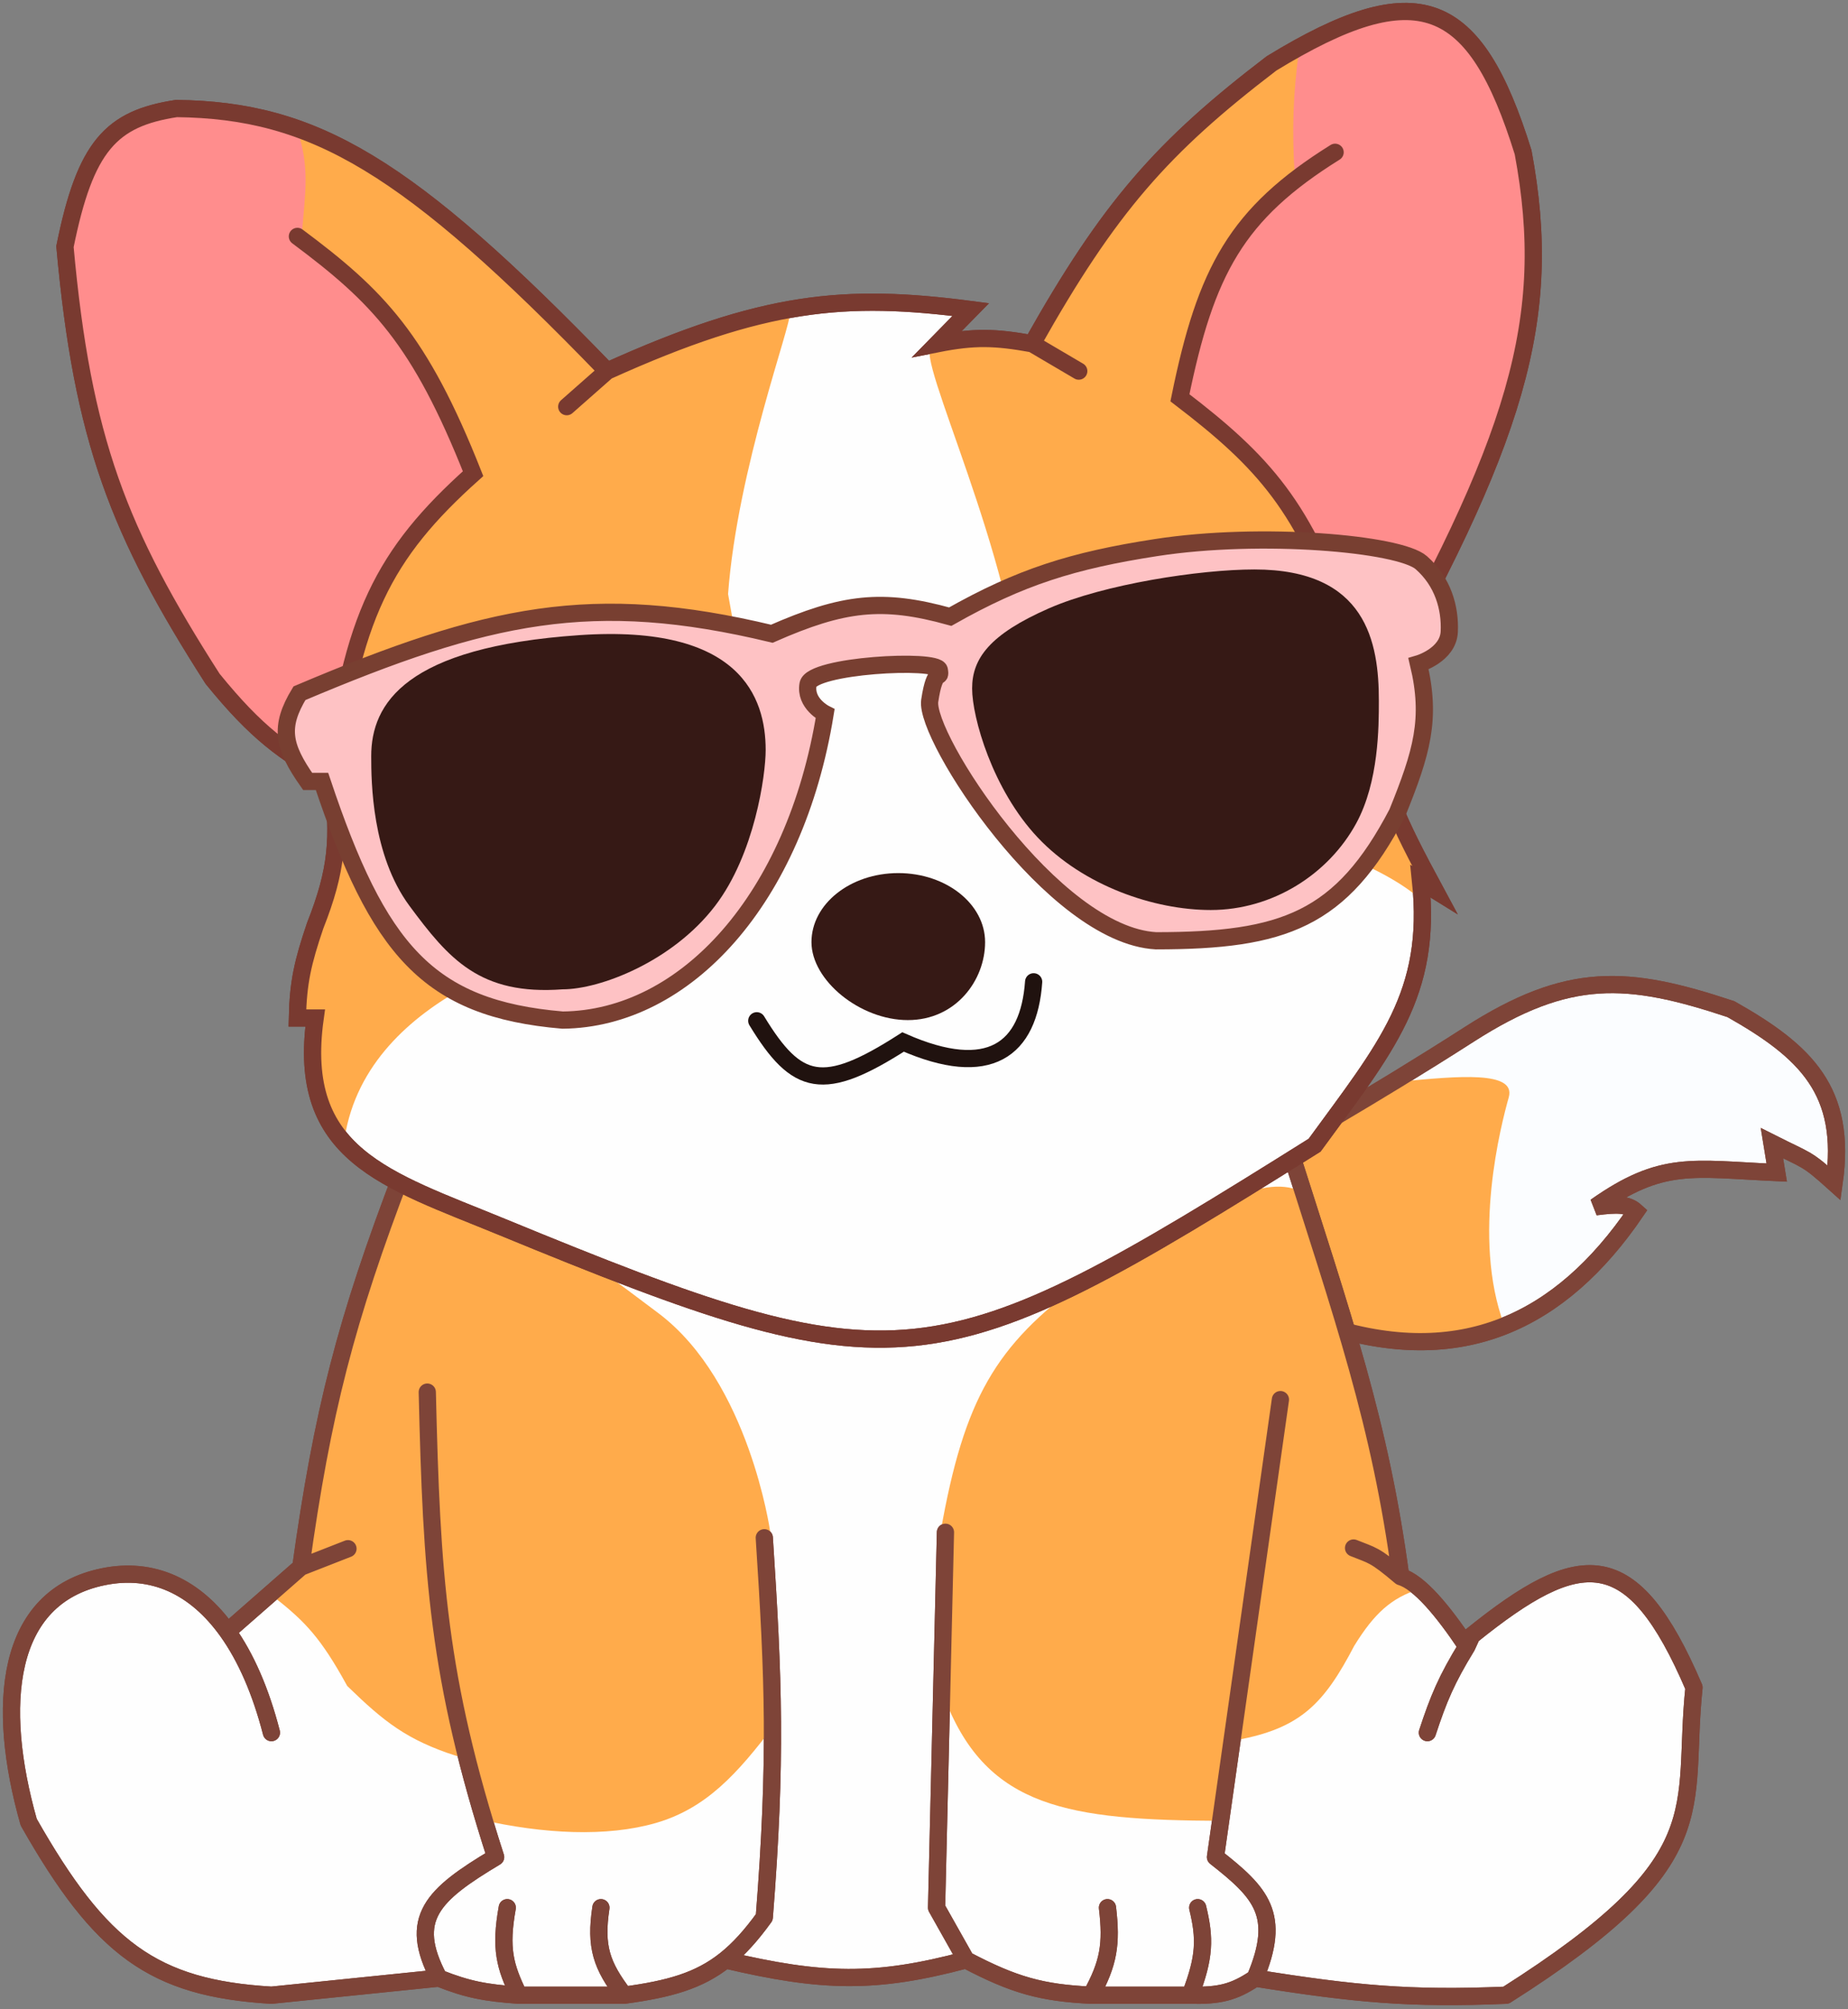 <svg width="161" height="175" viewBox="0 0 161 175" fill="none" xmlns="http://www.w3.org/2000/svg">
<rect x="0" y="0" width="161" height="175" fill="#808080" stroke="none"/>
<path d="M142.521 105.522C135.946 115.176 127.215 119.28 115.363 115.409L111.313 100.162C111.313 100.162 119.354 95.636 127.989 90.097C136.625 84.558 141.765 84.888 150.8 87.893C157.351 91.592 160.924 95.04 159.793 103.021C157.323 100.798 157.471 101.13 154.373 99.567L154.79 102.127C147.402 101.791 144.796 101.019 139.007 105.105C140.918 104.859 141.798 104.867 142.521 105.522Z" fill="#FBFDFF" stroke="#7E4438" stroke-width="1.5"/>
<path d="M131.444 95.576C130.789 97.899 128.212 107.767 131.027 115.349C125.21 117.138 122.109 116.934 115.959 115.349L111.194 100.341L121.974 94.206C127.082 93.71 132.099 93.254 131.444 95.576Z" fill="#FFAB4B"/>
<path d="M142.521 105.522C135.946 115.176 127.215 119.28 115.363 115.409L111.313 100.162C111.313 100.162 119.354 95.636 127.989 90.097C136.625 84.558 141.765 84.888 150.8 87.893C157.351 91.592 160.924 95.04 159.793 103.021C157.323 100.798 157.471 101.13 154.373 99.567L154.79 102.127C147.402 101.791 144.796 101.019 139.007 105.105C140.918 104.859 141.798 104.867 142.521 105.522Z" stroke="#7E4438" stroke-width="1.5"/>
<path d="M2.503 158.706C-0.381 148.568 0.425 139.078 8.995 137.326C13.28 136.449 17.011 138.162 19.816 142.09L26.207 136.492C28.082 122.975 30.126 115.011 35.081 102.068C35.081 102.068 65.574 116.6 77.724 115.23C89.873 113.86 99.9 107.98 112.147 99.447C117.07 114.945 120.237 123.905 122.034 137.326C123.642 137.802 125.713 140.28 127.791 143.4L128.228 142.447C137.674 134.839 142.2 134.399 147.584 146.974C146.452 157.694 149.903 161.917 131.206 173.774C122.837 174.127 118.028 173.669 109.348 172.285C107.456 173.557 106.192 173.828 103.69 173.774H95.055C90.766 173.564 88.378 172.916 84.156 170.698C76.252 172.802 71.646 172.688 63.192 170.698C60.89 172.525 58.313 173.239 54.377 173.774H45.206C42.317 173.569 40.77 173.291 38.237 172.285L23.646 173.774C13.329 173.159 8.758 169.714 2.503 158.706Z" fill="#FEFEFE"/>
<path d="M23.646 150.904C22.716 147.292 21.416 144.331 19.816 142.09M38.237 172.285L23.646 173.774C13.329 173.159 8.758 169.714 2.503 158.706C-0.381 148.568 0.425 139.078 8.995 137.326C13.28 136.449 17.011 138.162 19.816 142.09M38.237 172.285C35.491 167.086 37.68 165.034 43.181 161.744C38.133 146.095 37.604 137.18 37.225 121.245M38.237 172.285C40.77 173.291 42.317 173.569 45.206 173.774M45.206 173.774C43.983 171.257 43.554 169.704 44.193 166.151M45.206 173.774H54.377M54.377 173.774C52.414 171.196 51.834 169.573 52.352 166.151M54.377 173.774C58.313 173.239 60.89 172.525 63.192 170.698M66.586 133.931C67.389 146.236 67.67 153.263 66.586 166.985C65.433 168.582 64.347 169.78 63.192 170.698M63.192 170.698C71.646 172.688 76.252 172.802 84.156 170.698M84.156 170.698L81.595 166.151L82.369 133.454M84.156 170.698C88.378 172.916 90.766 173.564 95.055 173.774M95.055 173.774C96.595 170.99 96.863 169.312 96.484 166.151M95.055 173.774H103.69M103.69 173.774C104.977 170.451 104.995 168.824 104.345 166.151M103.69 173.774C106.192 173.828 107.456 173.557 109.348 172.285M109.348 172.285C111.678 166.774 109.875 164.863 105.894 161.744L111.552 121.9M109.348 172.285C118.028 173.669 122.837 174.127 131.206 173.774C149.903 161.917 146.452 157.694 147.584 146.974C142.2 134.399 137.674 134.839 128.228 142.447L127.791 143.4M124.356 150.904C125.333 147.929 126.028 146.279 127.791 143.4M127.791 143.4C125.713 140.28 123.642 137.802 122.034 137.326M117.924 134.824C119.588 135.497 119.711 135.36 122.034 137.326M122.034 137.326C120.237 123.905 117.07 114.945 112.147 99.447C99.9 107.98 89.873 113.86 77.724 115.23C65.574 116.6 35.081 102.068 35.081 102.068C30.126 115.011 28.082 122.975 26.207 136.492M26.207 136.492L19.816 142.09M26.207 136.492L30.316 134.884" stroke="#7E4438" stroke-width="1.5" stroke-linecap="round" stroke-linejoin="round"/>
<path d="M121.915 136.313C119.112 122.286 116.759 115.745 113.279 103.736C109.926 102.228 104.674 105.198 94.28 111.657C86.763 117.182 83.998 121.784 81.952 133.395L82.369 133.037V148.105C86.059 157.45 93.086 158.526 106.37 158.587L111.313 121.245L112.028 121.781L107.68 151.56C113.317 150.541 115.354 148.372 117.984 143.341C119.746 140.491 121.216 139.18 123.642 138.398L117.984 135.122L117.388 134.586L117.984 134.288L121.915 136.313Z" fill="#FFAB4B"/>
<path d="M26.445 136.849L24.42 138.576C27.12 140.698 28.566 142.221 30.852 146.378C33.963 149.396 35.839 150.872 39.965 152.215C37.334 138.168 36.969 129.033 36.867 121.067H37.582C37.815 135.889 38.642 143.63 42.049 157.754C47.449 158.987 52.829 159.242 56.938 158.051C61.048 156.86 63.649 154.035 66.825 149.833L66.348 133.454C66.348 133.454 64.532 120.734 56.938 114.992C49.345 109.25 44.715 105.982 35.26 102.425C30.363 115.101 28.546 122.732 26.683 135.777L30.316 134.646V135.122L26.445 136.849Z" fill="#FFAB4B" stroke="#FFAB4B" stroke-width="1.5"/>
<path d="M23.646 150.904C22.716 147.292 21.416 144.331 19.816 142.09M38.237 172.285L23.646 173.774C13.329 173.159 8.758 169.714 2.503 158.706C-0.381 148.568 0.425 139.078 8.995 137.326C13.28 136.449 17.011 138.162 19.816 142.09M38.237 172.285C35.491 167.086 37.68 165.034 43.181 161.744C38.133 146.095 37.604 137.18 37.225 121.245M38.237 172.285C40.77 173.291 42.317 173.569 45.206 173.774M45.206 173.774C43.983 171.257 43.554 169.704 44.193 166.151M45.206 173.774H54.377M54.377 173.774C52.414 171.196 51.834 169.573 52.352 166.151M54.377 173.774C58.313 173.239 60.89 172.525 63.192 170.698M66.586 133.931C67.389 146.236 67.67 153.263 66.586 166.985C65.433 168.582 64.347 169.78 63.192 170.698M63.192 170.698C71.646 172.688 76.252 172.802 84.156 170.698M84.156 170.698L81.595 166.151L82.369 133.454M84.156 170.698C88.378 172.916 90.766 173.564 95.055 173.774M95.055 173.774C96.595 170.99 96.863 169.312 96.484 166.151M95.055 173.774H103.69M103.69 173.774C104.977 170.451 104.995 168.824 104.345 166.151M103.69 173.774C106.192 173.828 107.456 173.557 109.348 172.285M109.348 172.285C111.678 166.774 109.875 164.863 105.894 161.744L111.552 121.9M109.348 172.285C118.028 173.669 122.837 174.127 131.206 173.774C149.903 161.917 146.452 157.694 147.584 146.974C142.2 134.399 137.674 134.839 128.228 142.447L127.791 143.4M124.356 150.904C125.333 147.929 126.028 146.279 127.791 143.4M127.791 143.4C125.713 140.28 123.642 137.802 122.034 137.326M117.924 134.824C119.588 135.497 119.711 135.36 122.034 137.326M122.034 137.326C120.237 123.905 117.07 114.945 112.147 99.447C99.9 107.98 89.873 113.86 77.724 115.23C65.574 116.6 35.081 102.068 35.081 102.068C30.126 115.011 28.082 122.975 26.207 136.492M26.207 136.492L19.816 142.09M26.207 136.492L30.316 134.884" stroke="#7E4438" stroke-width="1.5" stroke-linecap="round" stroke-linejoin="round"/>
<path d="M114.53 99.741C81.297 120.586 78.503 121.158 43.657 106.828C33.667 102.72 25.783 100.61 27.458 88.663H25.909C25.976 85.543 26.388 83.78 27.458 80.623C29.377 75.771 29.57 72.984 28.947 67.937C24.704 65.504 22.375 63.855 18.524 59.123C10.359 46.373 7.187 38.352 5.66 21.483C7.43 12.711 9.678 10.325 15.368 9.453C27.358 9.6 35.481 14.3 52.889 32.322C66.543 26.15 73.614 25.533 84.573 26.962L81.654 29.94C84.887 29.301 86.7 29.358 89.933 29.94C96.64 18.012 101.273 12.781 110.778 5.522C123.545 -2.273 128.507 -0.177 132.695 13.264C135.401 27.787 132.199 38.308 118.997 61.624C120.307 68.533 121.799 71.568 125.012 77.526L123.761 76.752C124.798 86.579 120.734 91.238 114.53 99.741Z" fill="#FEFEFE"/>
<path d="M116.316 13.264C107.732 18.622 105.053 23.558 102.797 34.645C110.139 40.253 113.67 44.186 117.269 54.835L118.997 61.624M118.997 61.624C120.307 68.533 121.799 71.568 125.012 77.526L123.761 76.752C124.798 86.579 120.734 91.238 114.53 99.741C81.297 120.586 78.503 121.158 43.657 106.828C33.667 102.72 25.783 100.61 27.458 88.663H25.909C25.976 85.543 26.388 83.78 27.458 80.623C29.377 75.771 29.57 72.984 28.947 67.937M118.997 61.624C132.199 38.308 135.401 27.787 132.695 13.264C128.507 -0.177 123.545 -2.273 110.778 5.522C101.273 12.781 96.64 18.012 89.933 29.94M89.933 29.94L93.983 32.322M89.933 29.94C86.7 29.358 84.887 29.301 81.654 29.94L84.573 26.962C73.614 25.533 66.543 26.15 52.889 32.322M52.889 32.322L49.375 35.419M52.889 32.322C35.481 14.3 27.358 9.6 15.368 9.453C9.678 10.325 7.43 12.711 5.66 21.483C7.187 38.352 10.359 46.373 18.524 59.123C22.375 63.855 24.704 65.504 28.947 67.937M28.947 67.937C30.538 53.829 33.431 48.224 41.215 41.256C36.564 29.512 32.915 25.812 25.909 20.59" stroke="#793A30" stroke-width="1.5" stroke-linecap="round"/>
<path d="M124.297 76.394C124.297 76.394 123.674 77.772 123.55 78.204C123.586 78.252 123.597 78.284 123.582 78.3C123.52 78.369 123.517 78.321 123.55 78.204C122.868 77.278 113.144 70.748 104.762 74.429C94.876 74.131 90.39 69.307 89.039 61.267C88.482 48.697 79.57 30.774 81.178 30.238C85.704 29.523 89.635 29.345 93.506 31.928C92.288 31.074 91.794 30.275 90.111 29.761C96.901 17.85 102.685 11.455 113.339 4.152C112.569 8.248 112.727 11.512 112.862 15.289C107.323 20.649 105.179 24.901 102.618 34.526C112.712 42.557 115.932 48.725 118.758 62.16L124.297 76.394Z" fill="#FFAB4B"/>
<path d="M49.315 82.231C49.315 82.79 32.044 86.102 30.019 99.145C26.624 97.597 27.577 89.52 27.577 88.961C27.577 88.694 26.445 88.603 26.088 88.187C26.505 83.72 29.066 76.752 29.244 73.595C30.075 73.595 26.743 57.932 35.974 46.795C37.49 44.966 39.445 42.661 41.156 41.077C41.804 40.477 33.413 23.448 25.492 20.59C25.909 16.897 25.556 11.933 25.909 11.656C26.597 11.117 35.438 15.766 41.156 21.543C43.479 23.627 51.515 29.749 52.71 32.561C50.209 34.109 49.299 35.266 49.613 35.062C49.375 35.777 48.84 35.811 49.613 35.36C51.547 31.552 63.251 28.213 68.79 27.32C69.043 28.026 64.248 40.744 63.43 51.738C66.348 67.521 65.675 70.372 64.8 72.404C62.775 80.147 49.315 82.091 49.315 82.231Z" fill="#FFAB4B"/>
<path d="M113.16 4.45C126.156 -3.683 129.538 4.45 132.278 12.907C133.326 18.119 134.042 20.843 133.29 25.95C132.994 33.033 127.605 48.438 118.997 61.148C117.739 55.825 116.994 52.938 114.589 47.926C109.688 40.347 107.432 38.375 102.976 34.586C105.854 23.699 107.145 19.637 116.376 13.264C115.748 13.264 112.803 15.349 112.803 15.349C112.542 11.274 112.658 8.23 113.16 4.45Z" fill="#FF8D8D"/>
<path d="M41.215 41.077C34.456 47.081 31.686 52.095 28.649 67.878C17.988 60.493 13.312 53.717 8.221 36.611C4.29 21.721 5.683 17.21 10.008 11.358C15.72 8.885 19.955 9.062 25.909 11.358C26.988 14.553 26.599 16.707 26.326 20.054C26.326 20.054 26.326 20.569 26.048 20.647C26.109 20.845 26.028 20.887 26.028 20.887C32.392 25.069 36.016 30.111 41.215 41.077Z" fill="#FF8D8D"/>
<path d="M116.316 13.264C107.732 18.622 105.053 23.558 102.797 34.645C110.139 40.253 113.67 44.186 117.269 54.835L118.997 61.624M118.997 61.624C120.307 68.533 121.799 71.568 125.012 77.526L123.761 76.752C124.798 86.579 120.734 91.238 114.53 99.741C81.297 120.586 78.503 121.158 43.657 106.828C33.667 102.72 25.783 100.61 27.458 88.663H25.909C25.976 85.543 26.388 83.78 27.458 80.623C29.377 75.771 29.57 72.984 28.947 67.937M118.997 61.624C132.199 38.308 135.401 27.787 132.695 13.264C128.507 -0.177 123.545 -2.273 110.778 5.522C101.273 12.781 96.64 18.012 89.933 29.94M89.933 29.94L93.983 32.322M89.933 29.94C86.7 29.358 84.887 29.301 81.654 29.94L84.573 26.962C73.614 25.533 66.543 26.15 52.889 32.322M52.889 32.322L49.375 35.419M52.889 32.322C35.481 14.3 27.358 9.6 15.368 9.453C9.678 10.325 7.43 12.711 5.66 21.483C7.187 38.352 10.359 46.373 18.524 59.123C22.375 63.855 24.704 65.504 28.947 67.937M28.947 67.937C30.538 53.829 33.431 48.224 41.215 41.256C36.564 29.512 32.915 25.812 25.909 20.59" stroke="#793A30" stroke-width="1.5" stroke-linecap="round"/>
<path d="M65.931 88.906C69.427 94.652 71.708 95.219 78.677 90.752C86.214 94.072 89.635 91.407 90.052 85.511" stroke="#20120F" stroke-width="1.5" stroke-linecap="round"/>
<path d="M85.823 82.057C85.823 85.379 83.271 88.846 79.093 88.846C74.916 88.846 70.696 85.379 70.696 82.057C70.696 78.735 74.082 76.042 78.26 76.042C82.437 76.042 85.823 78.735 85.823 82.057Z" fill="#361915"/>
<path d="M26.803 68.061C24.633 64.98 24.323 63.29 26.088 60.378C42.536 53.414 51.61 51.451 67.242 55.197C73.453 52.467 76.861 52.056 82.786 53.708C88.892 50.251 93.451 48.816 100.713 47.693C109.869 46.276 121.915 47.335 123.821 49.003C125.726 50.671 126.357 52.972 126.262 55.018C126.168 57.064 123.582 57.817 123.582 57.817C124.729 62.629 123.867 65.535 121.736 70.801C116.863 80.128 111.835 81.932 100.713 81.938C91.727 81.441 80.533 64.158 80.999 61.033C81.466 57.908 82.012 59.366 81.833 58.353C81.654 57.341 70.696 57.936 70.398 59.604C70.1 61.272 71.887 62.165 71.887 62.165C69.269 78.301 59.725 88.736 49.017 88.846C37.27 87.849 32.964 82.73 28.053 68.061H26.803Z" fill="#FEC2C4" stroke="#783F31" stroke-width="1.5" stroke-linecap="round"/>
<path d="M120.128 61.033C120.128 63.302 120.122 68.088 118.163 71.694C115.748 76.14 110.871 79.258 105.477 79.258C100.568 79.258 94.392 77.162 90.409 72.945C86.466 68.768 84.692 62.481 84.692 59.961C84.692 57.352 86.227 55.245 91.362 52.993C96.196 50.872 104.551 49.598 109.289 49.598C119.058 49.598 120.128 55.968 120.128 61.033Z" fill="#361915"/>
<path d="M66.706 65.321C66.706 67.522 65.74 74.398 62.298 78.9C58.589 83.753 52.276 86.166 49.017 86.166C41.811 86.702 39.096 83.52 35.676 78.9C32.393 74.465 32.341 68.097 32.341 65.857C32.341 61.285 35.319 56.35 50.506 55.316C64.502 54.363 66.706 60.749 66.706 65.321Z" fill="#361915"/>
</svg>
